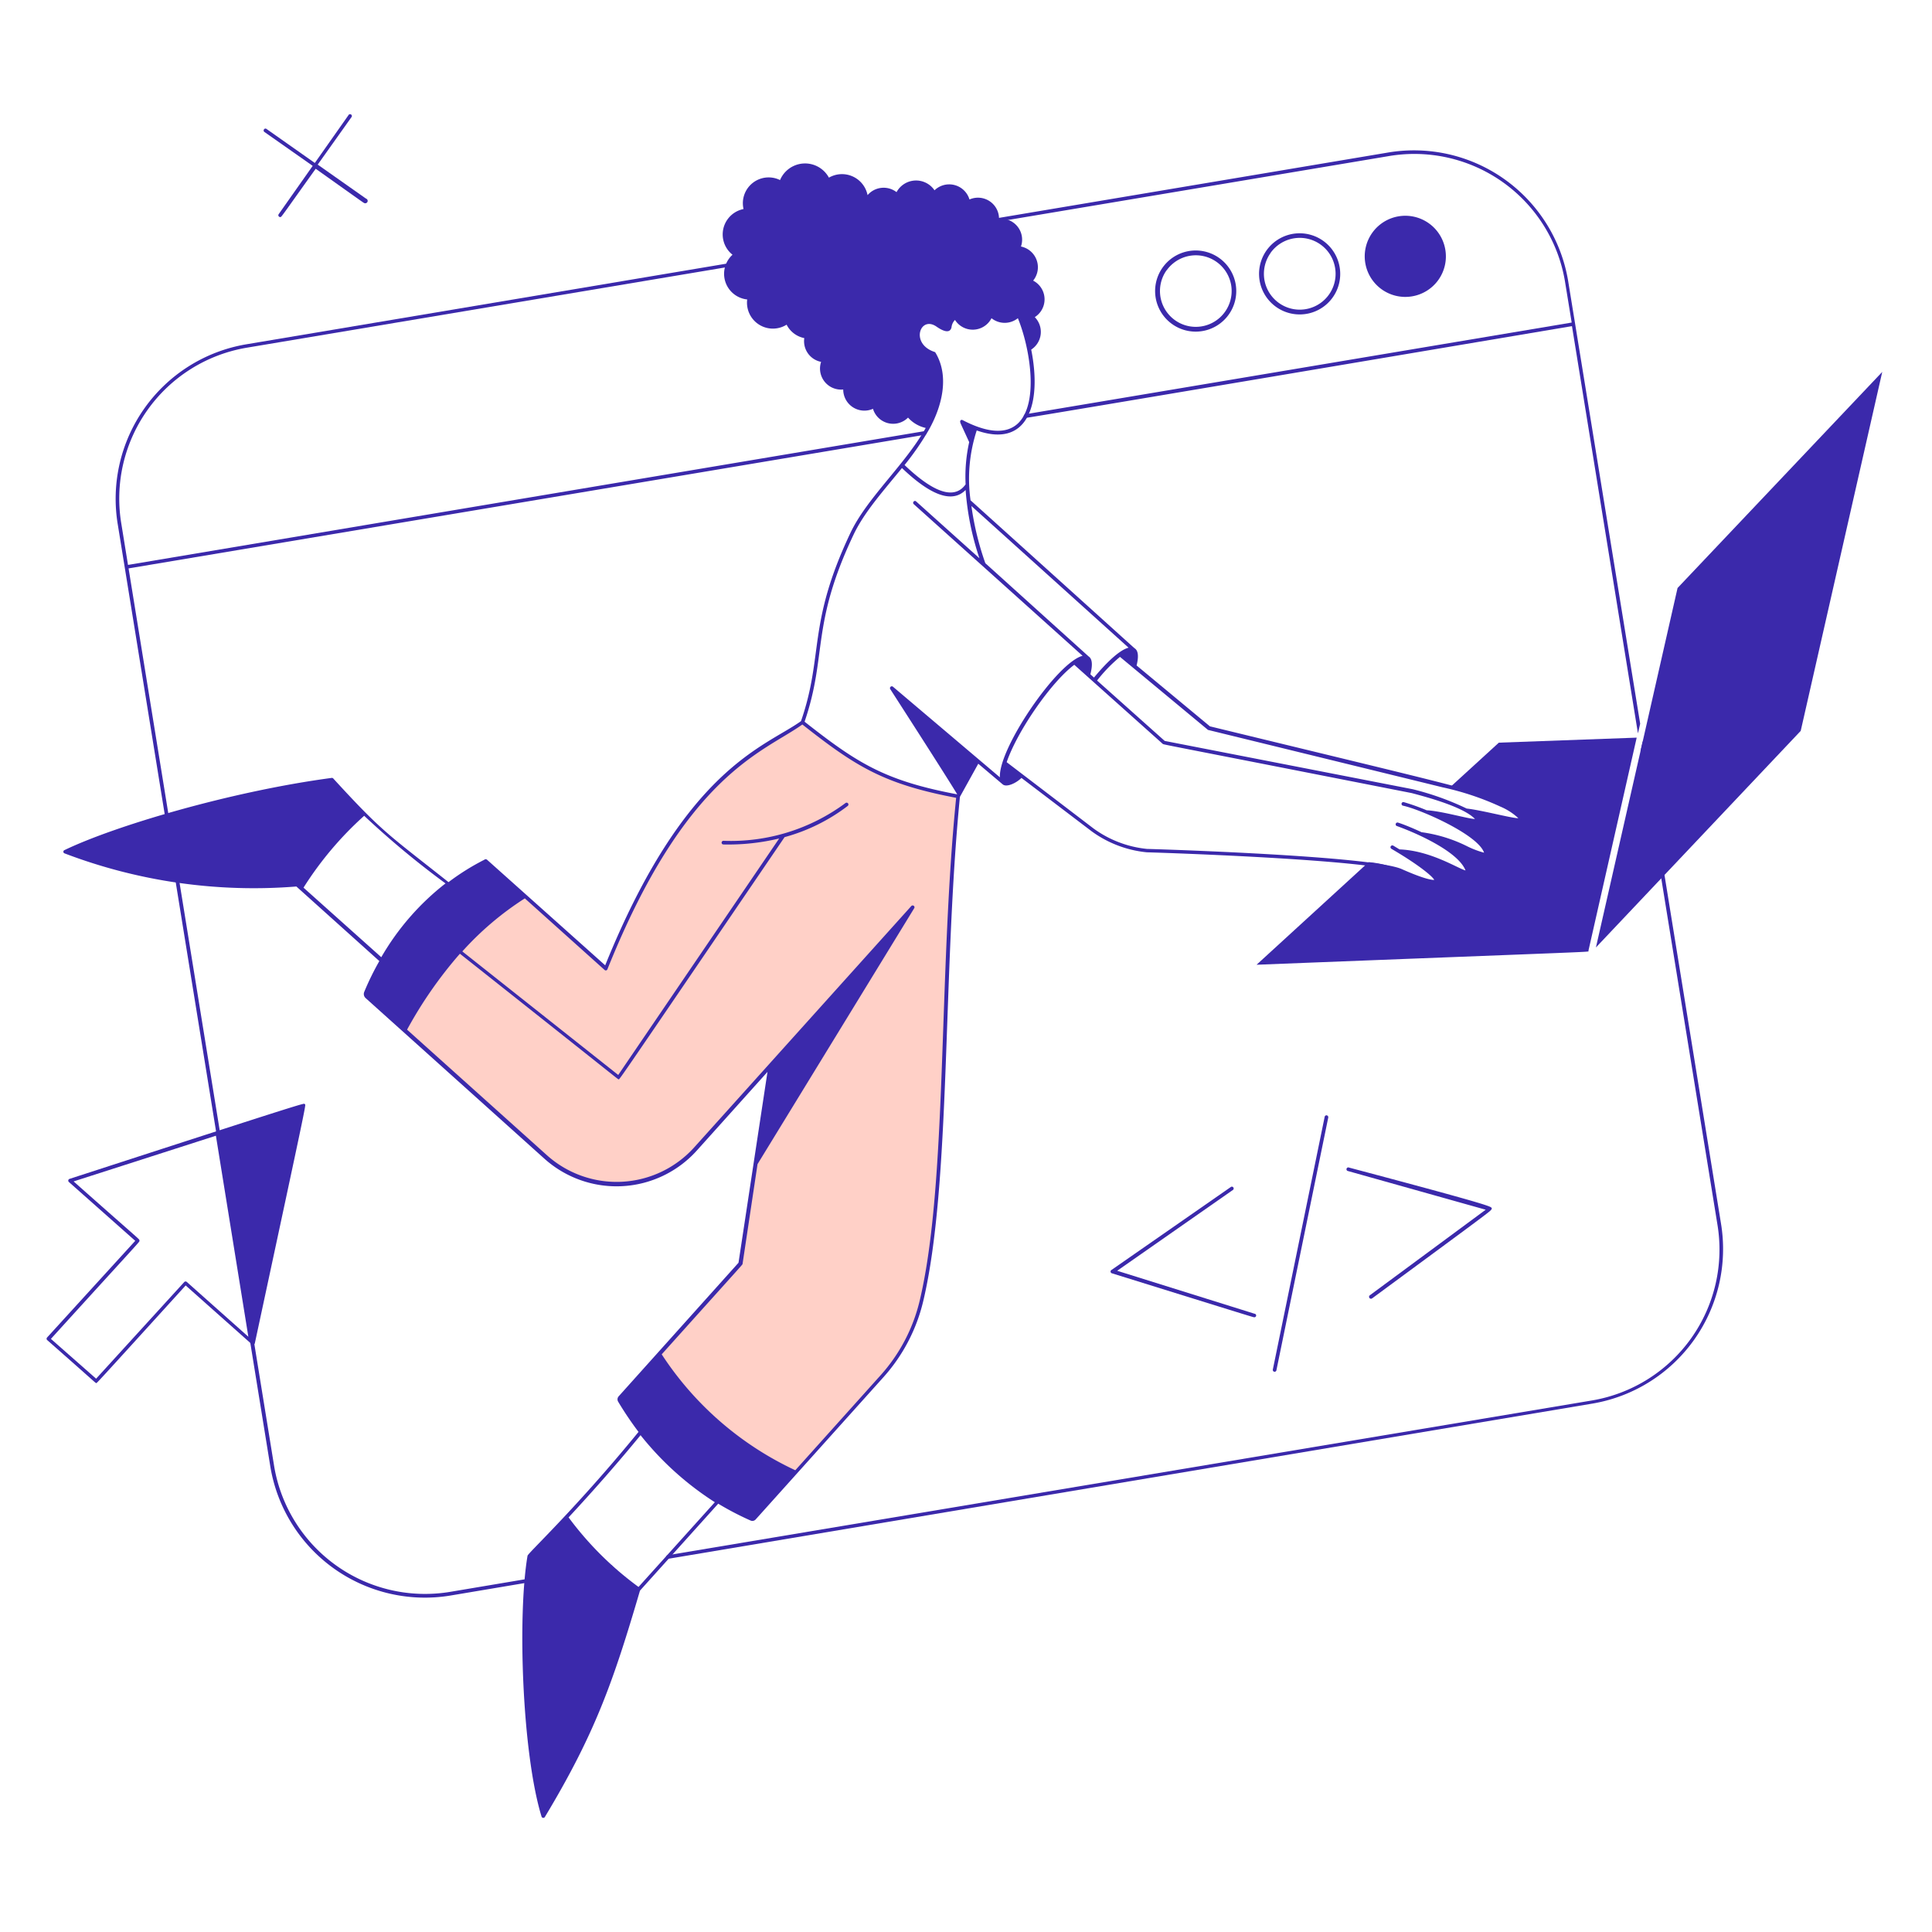 
<svg xmlns="http://www.w3.org/2000/svg" viewBox="0 0 250 250">
  
<g transform="matrix(1.25,0,0,1.25,0,0)"><g>
    <path d="M63.19,162l-16.54,2.78a15.84,15.84,0,0,1-18.26-12.94l-15.08-93L95.78,45a.19.19,0,0,0-.07-.37L13.25,58.48l-.68-4.2A15.84,15.84,0,0,1,25.51,36L143.7,16.17A15.81,15.81,0,0,1,162,29.1l.7,4.29-56.53,9.49a.19.19,0,0,0,0,.38c.1,0,.24,0,56.56-9.5l6.83,42.16.23-1L162.32,29A16.18,16.18,0,0,0,143.63,15.8L25.45,35.65A16.22,16.22,0,0,0,12.2,54.34L28,151.91a16.22,16.22,0,0,0,18.69,13.25l16.54-2.78A.19.19,0,0,0,63.19,162Z" style="fill: #3B29AB"></path>
    <path d="M178.15,126.62l-8.09-49.9-.23,1,7.95,49a15.84,15.84,0,0,1-12.95,18.25L69.09,161a.19.19,0,0,0,.06.37l95.75-16.08A16.23,16.23,0,0,0,178.15,126.62Z" style="fill: #3B29AB"></path>
    <g>
      <path d="M164.43,98.44l5-22.08-14.27.52-5.12,4.68a23.38,23.38,0,0,1,5.19,1.76,6.48,6.48,0,0,1,1.9,1.24c.78.89-3.39-.39-5.45-.61a5,5,0,0,1,1.11.84c.53.6-1.72-.21-3.77-.55a3.56,3.56,0,0,0-1.19-.1c2,.89,5.05,2.58,5.78,3.88.88,1.58-3.62-1.55-6.53-1.64,1.85.86,3.86,2,4.59,3.37,1,1.8-2.58-1.49-6.84-1.63h0c4.07,2.46,6,4.49.2,2a10.19,10.19,0,0,0-3.35-.87l-11.6,10.62C167,98.42,164.4,98.57,164.43,98.44Z" style="fill: #3B29AB"></path>
      <polygon points="173.66 60.87 165.21 98.08 186.41 75.66 194.85 38.5 173.66 60.87" style="fill: #3B29AB"></polygon>
    </g>
    <path d="M72,119a11,11,0,0,1-15.5.83L37.78,103a25.91,25.91,0,0,1,12.48-13.9l12.45,11.19c8.45-21.34,17.46-23,20.36-25.48,5.77,4.55,8.56,6.25,16.12,7.66-1.88,18.54-.89,40.07-3.81,52.28a17.86,17.86,0,0,1-4.06,7.73L78,157.32A29.61,29.61,0,0,1,64,144.82l12.63-14,3.07-20.43C104.06,83.27,96.07,92.16,72,119Z" style="fill: #FFD0C7"></path>
    <path d="M157.44,84.37a6.88,6.88,0,0,0-2-1.29c-2.66-1.31-3.24-1.34-30.19-7.89l-7.59-6.3c.23-.93.17-1.53-.19-1.77-.1-.07.42.38-17-15.33a16.1,16.1,0,0,1,.64-7.23c5.35,1.88,6.75-2.83,5.64-8.37a2.18,2.18,0,0,0,.37-3.36,2.18,2.18,0,0,0-.17-3.78,2.19,2.19,0,0,0-1.26-3.53,2.17,2.17,0,0,0-2.27-2.87,2.18,2.18,0,0,0-3.06-2,2.19,2.19,0,0,0-3.62-.95,2.3,2.3,0,0,0-3.93.19,2.19,2.19,0,0,0-3,.31,2.7,2.7,0,0,0-4-1.81,2.81,2.81,0,0,0-5.06.25,2.67,2.67,0,0,0-3.78,3,2.68,2.68,0,0,0-1.14,4.73A2.67,2.67,0,0,0,77.35,31a2.68,2.68,0,0,0,4.08,2.61A2.62,2.62,0,0,0,83.26,35,2.18,2.18,0,0,0,85,37.46a2.18,2.18,0,0,0,2.29,2.86,2.19,2.19,0,0,0,3.08,2,2.18,2.18,0,0,0,3.63.91,3.46,3.46,0,0,0,1.83,1.07c-2.13,3.8-6.06,7.21-7.79,10.86-4.5,9.49-2.75,12.64-5.12,19.49-3.78,2.71-12,4.82-20.27,25.28L50.42,89a.21.21,0,0,0-.28,0,24.62,24.62,0,0,0-3.71,2.32c-6.31-5-6.81-5.14-11.93-10.73a.18.18,0,0,0-.17-.06C23.91,81.92,11.86,85.5,6.68,88a.18.18,0,0,0,0,.34,55,55,0,0,0,24,3.43l8.59,7.72a27.58,27.58,0,0,0-1.56,3.18.57.57,0,0,0,.15.66l18.5,16.62a11.18,11.18,0,0,0,15.77-.84l7.32-8.15-3,19.76L64.05,144.54a.47.47,0,0,0-.06.56,34.92,34.92,0,0,0,2.11,3.13c-6.54,8-11.44,12.54-11.49,12.82-1.06,6.25-.55,20.48,1.45,27a.19.19,0,0,0,.34.05c5.2-8.64,7.08-14,9.85-23.44l8.1-9a29.65,29.65,0,0,0,3.36,1.75.46.46,0,0,0,.51-.11l13.24-14.74a18,18,0,0,0,4.1-7.81c2.9-12.14,2-33.92,3.81-52.26l1.9-3.43,2.52,2.13c.39.35,1.4-.11,1.95-.66L113,86.05a11.61,11.61,0,0,0,5.72,2.18c.23,0,23.13.71,26.23,2.06a11.55,11.55,0,0,0,3.5,1.16c.29,0,.34-.11.39-.19.28-.55-1.72-2-3.26-2.92,3.54.42,6,2.57,6.47,2,.16-.17,0-.47-.12-.73a9.27,9.27,0,0,0-3.68-3c2.2.51,4.66,2,5.42,2,.31,0,.5-.24.22-.73-.75-1.34-3-2.6-4.95-3.5,1.55.26,3.21.74,3.82.74.43,0,.52-.27.28-.55a3.54,3.54,0,0,0-.44-.41c1.54.27,3.62.81,4.44.81C157.62,85,157.7,84.67,157.44,84.37ZM116.83,67.05c-1.15.28-2.82,2.17-3.58,3.09l-.37-.33c0-.11.44-1.46-.19-1.86L102,58.3a30.13,30.13,0,0,1-1.44-5.92ZM96.1,44.59c1.44-2.52,2.2-5.65.74-8.08a.16.16,0,0,0-.1-.08c-2.54-.84-1.5-3.78.19-2.63.6.42,1.39.81,1.57.09a1.27,1.27,0,0,1,.36-.77,2.18,2.18,0,0,0,3.78-.18,2.18,2.18,0,0,0,2.73,0c1.21,2.94,2.25,8.77,0,10.9-1.2,1.11-3.12,1-5.72-.35-.12-.07-.36,0-.2.36s.35.76.88,1.92a16.39,16.39,0,0,0-.37,4.37c-1.5,2.11-4.42-.19-6.32-2A28.77,28.77,0,0,0,96.1,44.59ZM31.42,91.89a35.29,35.29,0,0,1,6.28-7.44,90.62,90.62,0,0,0,8.42,7,26.46,26.46,0,0,0-6.65,7.64ZM66.1,164.28a33.87,33.87,0,0,1-7.24-7.2c2.73-2.94,5.26-5.84,7.45-8.51A31.48,31.48,0,0,0,74,155.51Zm29.1-29.61a17.66,17.66,0,0,1-4,7.65l-8.87,9.88a33.33,33.33,0,0,1-13.83-12c8.8-9.8,8.36-9.27,8.37-9.37l1.55-10.32L94.65,94a.19.19,0,0,0-.3-.22l-22.49,25a10.81,10.81,0,0,1-15.24.81l-14.48-13a43.59,43.59,0,0,1,5.47-7.86c17.52,13.87,16.34,13,16.44,13s-.17.4,17.17-25.07a19,19,0,0,0,6.55-3.24.19.19,0,0,0-.23-.3,19.93,19.93,0,0,1-12.65,3.92.19.19,0,0,0,0,.38,22.64,22.64,0,0,0,5.77-.62L64,111.28,47.86,98.49A31.5,31.5,0,0,1,54.33,93l8.27,7.42a.18.18,0,0,0,.28-.08C71,80.1,79,77.9,83.06,75c5.53,4.35,8.4,6.16,15.92,7.59C97.13,101,98.09,122.55,95.2,134.67Zm8.31-54.2L92.44,71.09a.19.19,0,0,0-.28.25c6.44,10,6.93,10.89,6.93,10.89-7.47-1.41-10.31-3.2-15.8-7.52,2.37-6.93.61-9.95,5.08-19.38,1.11-2.34,3.12-4.56,5-6.88,1.86,1.77,4.8,4.11,6.59,2.27a28.61,28.61,0,0,0,1.43,7.07l-6.55-5.88c-.18-.17-.43.11-.25.28l17.48,15.7C109.46,68.54,103.34,77.47,103.51,80.47Zm49.18,4.31c-.67,0-3.43-.82-5-.9a22.44,22.44,0,0,0-2.39-.85.19.19,0,0,0-.08.37c1.81.38,7.78,3,8.41,4.87a9.33,9.33,0,0,1-1.72-.65,15.05,15.05,0,0,0-4.75-1.47c-1.11-.52-2.08-.89-2.46-1a.19.19,0,0,0-.13.35c2,.71,6.38,2.64,7.14,4.61-.81-.22-3.63-2.06-6.83-2.18l-.65-.39a.19.19,0,0,0-.19.33c2.84,1.66,4.28,2.87,4.43,3.22-.16,0-.84,0-3.38-1.13-3.16-1.37-25.42-2.06-26.35-2.08a11.31,11.31,0,0,1-5.53-2.11l-9-6.87c1.1-3.21,4.59-8.28,7-10.08L120.36,77c.1.09-.8-.13,25.78,5.1C148,82.59,151.53,83.57,152.69,84.78Zm-.86-1.08a28.66,28.66,0,0,0-5.59-2l-25.67-5-7-6.25A15.45,15.45,0,0,1,115.94,68l9.11,7.56s23.07,5.64,24.27,5.94a28.79,28.79,0,0,1,6,2,6.33,6.33,0,0,1,1.86,1.2C156.5,84.71,153.39,83.87,151.83,83.7Z" style="fill: #3B29AB"></path>
    <path d="M123.77,34.33a4.2,4.2,0,1,1,4.15-4.89A4.2,4.2,0,0,1,123.77,34.33Zm-3-6.36a3.71,3.71,0,1,0,6.68,1.55A3.71,3.71,0,0,0,120.76,28Z" style="fill: #3B29AB"></path>
    <path d="M134.53,32.55a4.2,4.2,0,1,1,4.15-4.89A4.19,4.19,0,0,1,134.53,32.55Zm-3-6.36a3.71,3.71,0,1,0,6.68,1.55A3.71,3.71,0,0,0,131.52,26.19Z" style="fill: #3B29AB"></path>
    <path d="M149.62,25.85a4.2,4.2,0,1,0-3.46,4.83A4.19,4.19,0,0,0,149.62,25.85Z" style="fill: #3B29AB"></path>
    <path d="M37.89,20.56l-5-3.52,3.52-4.95a.19.19,0,0,0-.3-.22l-3.52,5-5-3.52c-.2-.15-.42.16-.22.31l5,3.51-3.52,5a.19.19,0,0,0,.15.3c.15,0-.08.25,3.68-5,5.26,3.74,5,3.56,5.06,3.56A.19.19,0,0,0,37.89,20.56Z" style="fill: #3B29AB"></path>
    <path d="M31.55,114.31c-.13-.11,1.5-.66-24.36,7.73a.19.19,0,0,0-.06.32L14,128.45l-9.12,10a.19.19,0,0,0,0,.27c5.32,4.68,5,4.45,5.08,4.45s-.49.63,9.26-10.1l6.85,6.09a.19.19,0,0,0,.31-.1C32,112.87,31.67,114.43,31.55,114.31ZM19.07,132.72l-9.12,10L5.27,138.6c9.82-10.81,9.17-10,9.16-10.18s.4.28-6.81-6.12l14.73-4.73,3.36,20.81-6.38-5.68A.19.19,0,0,0,19.07,132.72Z" style="fill: #3B29AB"></path>
    <path d="M129.83,136.36c-.1,0-.09,0-14.76-4.56a.19.19,0,0,1,0-.34l12.37-8.6a.19.19,0,0,1,.21.31l-12,8.38L129.88,136A.18.18,0,0,1,129.83,136.36Z" style="fill: #3B29AB"></path>
    <path d="M141.8,134.09l12-8.86-14.24-4a.19.19,0,1,1,.1-.36c10.7,2.84,13.65,3.69,14.45,4,.36.14.45.22.09.53-.67.55-3.15,2.37-12.15,9A.19.19,0,0,1,141.8,134.09Z" style="fill: #3B29AB"></path>
    <path d="M131.76,141.79l5.37-26.18a.19.19,0,0,1,.22-.15.2.2,0,0,1,.15.23l-5.37,26.18A.19.19,0,0,1,131.76,141.79Z" style="fill: #3B29AB"></path>
  </g></g></svg>